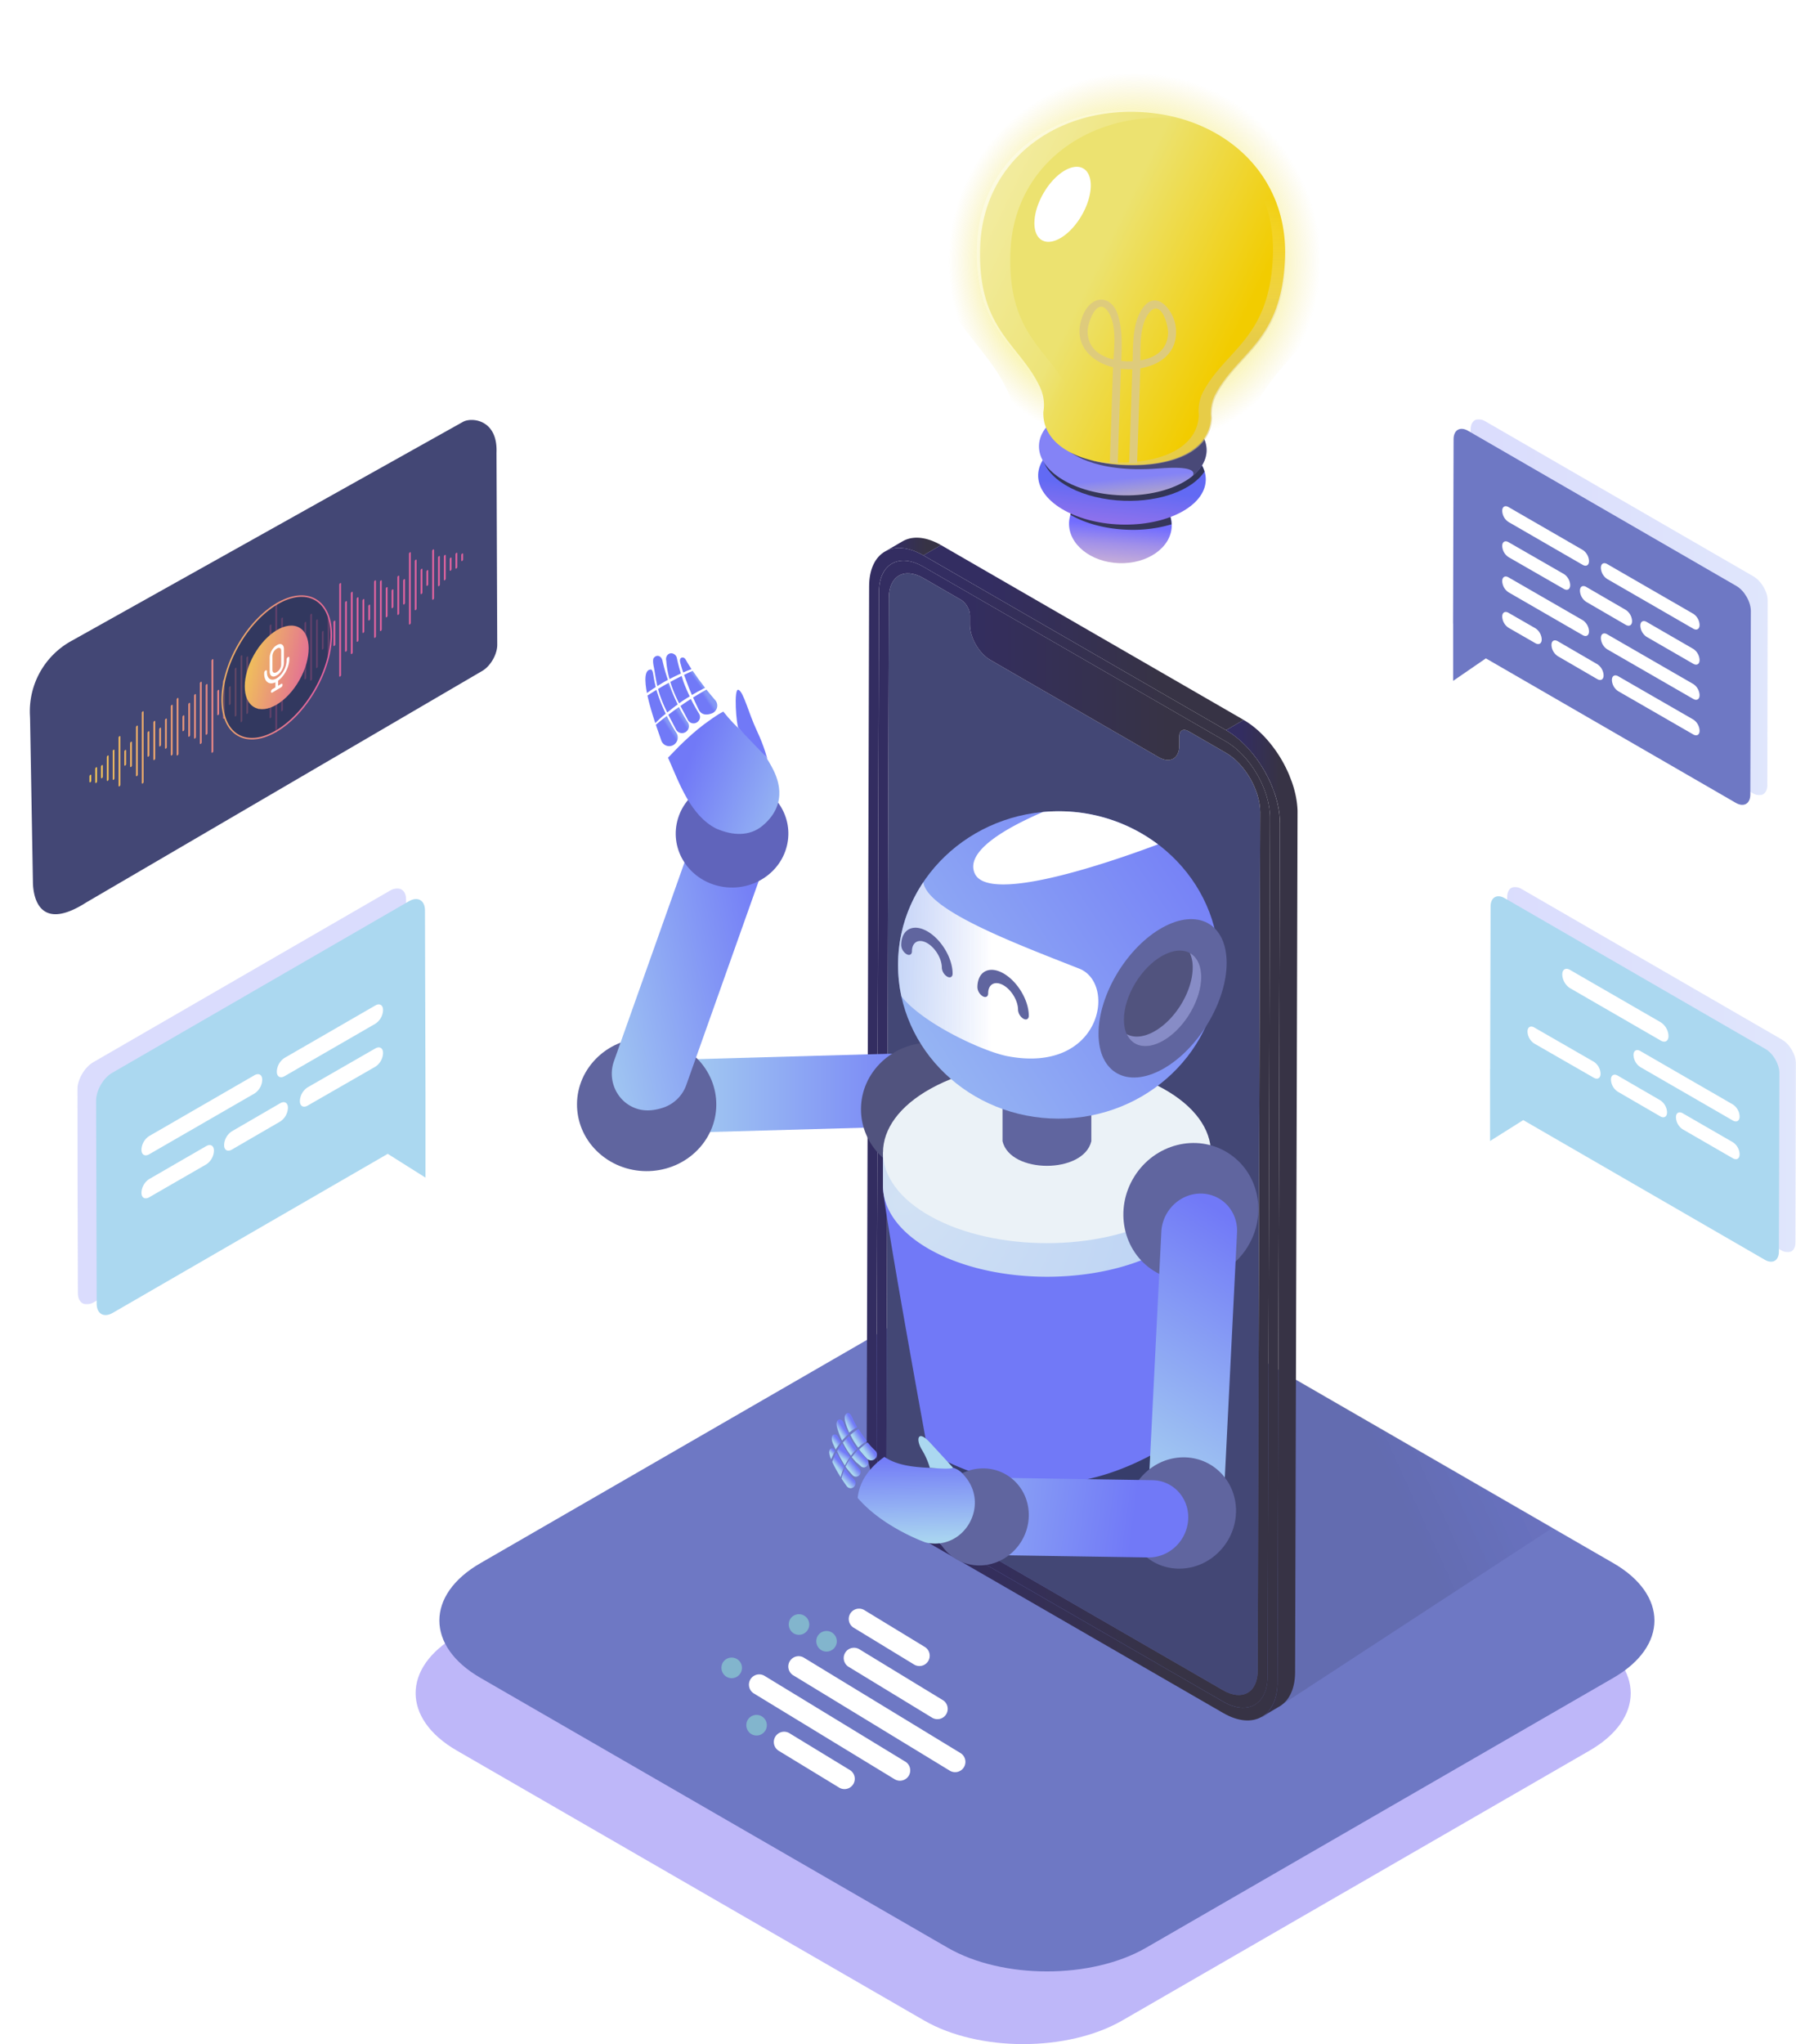 <svg xmlns="http://www.w3.org/2000/svg" xmlns:xlink="http://www.w3.org/1999/xlink" viewBox="0 0 1773.82 2018"><defs><linearGradient id="g" x1="1033.03" y1="1557.18" x2="1586.94" y2="1305.98" gradientUnits="userSpaceOnUse"><stop offset=".58" stop-opacity=".1"/><stop offset="1" stop-color="#1500d9" stop-opacity="0"/></linearGradient><linearGradient id="d" x1="3642.25" y1="1274.47" x2="3936.3" y2="1274.47" gradientTransform="matrix(-1 0 0 1 6938.9 0)" gradientUnits="userSpaceOnUse"><stop offset="0" stop-color="#859df1"/><stop offset="1" stop-color="#7179f5"/></linearGradient><linearGradient id="j" x1="2658.53" y1="1173.76" x2="2650.5" y2="1274.89" gradientTransform="rotate(88.07 2657.078 1192.895)" gradientUnits="userSpaceOnUse"><stop offset=".19" stop-color="#726dff"/><stop offset=".2" stop-color="#736eff"/><stop offset=".38" stop-color="#a190e9"/><stop offset=".56" stop-color="#c4acd9"/><stop offset=".73" stop-color="#debfcd"/><stop offset=".88" stop-color="#eecbc6"/><stop offset="1" stop-color="#f3cfc3"/></linearGradient><linearGradient id="k" x1="2657.64" y1="1155.1" x2="2639.9" y2="1319.71" gradientTransform="rotate(88.07 2658.64 1146.4)" gradientUnits="userSpaceOnUse"><stop offset=".01" stop-color="#626af4"/><stop offset=".47" stop-color="#c27ae2"/></linearGradient><linearGradient id="l" x1="2656.57" y1="1086.1" x2="2672.21" y2="1250.93" gradientUnits="userSpaceOnUse"><stop offset=".37" stop-color="#8483f6"/><stop offset=".64" stop-color="#efd58a"/></linearGradient><linearGradient id="m" x1="2547.78" y1="899.77" x2="2818.7" y2="1031.68" gradientUnits="userSpaceOnUse"><stop offset=".31" stop-color="#ece270"/><stop offset=".82" stop-color="#f2cc00"/></linearGradient><linearGradient id="a" x1="2724.43" y1="870.97" x2="2724.43" y2="1013.37" gradientUnits="userSpaceOnUse"><stop offset="0" stop-color="#fff" stop-opacity="0"/><stop offset="1" stop-color="#decb7c"/></linearGradient><linearGradient id="n" x1="2654.32" y1="952.66" x2="2483.17" y2="869.25" gradientUnits="userSpaceOnUse"><stop offset="0" stop-color="#fff" stop-opacity="0"/><stop offset="1" stop-color="#fff"/></linearGradient><linearGradient id="o" x1="2664.5" y1="884.28" x2="2664.5" y2="959.66" xlink:href="#a"/><linearGradient id="b" x1="2424.61" y1="1214.53" x2="2480" y2="1214.53" gradientUnits="userSpaceOnUse"><stop offset=".21" stop-color="#332d61"/><stop offset=".74" stop-color="#373345"/></linearGradient><linearGradient id="q" x1="911.93" y1="629.5" x2="1228.34" y2="629.5" xlink:href="#b"/><linearGradient id="r" x1="2416.39" y1="1794.71" x2="2805.01" y2="1794.71" xlink:href="#b"/><linearGradient id="s" x1="2406.65" y1="1794.71" x2="2814.75" y2="1794.71" xlink:href="#b"/><linearGradient id="t" x1="2761.57" y1="1877.82" x2="2832.17" y2="1877.82" xlink:href="#b"/><linearGradient id="c" x1="3203.11" y1="1754.13" x2="3494.92" y2="1754.13" gradientTransform="matrix(-1 0 0 1 4131.44 -675)" gradientUnits="userSpaceOnUse"><stop offset="0" stop-color="#7179f7"/><stop offset="1" stop-color="#abd8f0"/></linearGradient><linearGradient id="u" x1="3360.69" y1="1607.11" x2="3593.28" y2="1657.75" gradientTransform="matrix(-1 0 0 1 5682.1 0)" xlink:href="#c"/><linearGradient id="v" x1="2941.73" y1="1840.08" x2="2692.02" y2="1645.33" gradientTransform="matrix(-1 0 0 1 5682.1 0)" xlink:href="#c"/><linearGradient id="x" x1="2904.48" y1="1507.98" x2="3407.77" y2="1839.81" gradientTransform="matrix(-1 0 0 1 5682.1 0)" xlink:href="#c"/><linearGradient id="y" x1="3046.69" y1="1632.98" x2="3244.53" y2="1632.98" gradientTransform="matrix(-1 0 0 1 5682.1 0)" gradientUnits="userSpaceOnUse"><stop offset=".53" stop-color="#fff"/><stop offset="1" stop-color="#ecf1fb" stop-opacity=".59"/></linearGradient><linearGradient id="z" x1="3556.83" y1="1490.04" x2="3856.31" y2="1490.04" gradientTransform="scale(-1 1) rotate(58 10.294 -4039.995)" xlink:href="#c"/><linearGradient id="A" x1="3873.65" y1="1533.69" x2="4005.59" y2="1246.58" gradientTransform="scale(-1 1) rotate(58 10.294 -4039.995)" xlink:href="#c"/><linearGradient id="C" x1="3614.43" y1="1730.96" x2="3900.17" y2="1730.96" xlink:href="#d"/><linearGradient id="D" x1="3328.07" y1="1626.42" x2="3093.84" y2="1790.08" xlink:href="#c"/><linearGradient id="E" x1="1550.65" y1="1320.17" x2="2012.3" y2="1320.17" xlink:href="#c"/><linearGradient id="G" x1="1626.98" y1="1757.4" x2="1952.3" y2="1757.4" xlink:href="#d"/><linearGradient id="H" x1="1640.8" y1="1526.42" x2="1826.19" y2="1793.75" xlink:href="#c"/><linearGradient id="I" x1="2243.65" y1="1433.82" x2="2243.65" y2="1433.82" xlink:href="#c"/><linearGradient id="J" x1="2007" y1="1206" x2="2007" y2="1206" xlink:href="#c"/><linearGradient id="e" x1="3193.09" y1="1472.64" x2="3200.41" y2="1475.95" gradientTransform="matrix(1 -.07 -.07 -1 -844.55 3086.76)" gradientUnits="userSpaceOnUse"><stop offset="0" stop-color="#7179f7"/><stop offset=".31" stop-color="#8397f5"/></linearGradient><linearGradient id="K" x1="3184.88" y1="1496.1" x2="3190.7" y2="1498.4" xlink:href="#e"/><linearGradient id="L" x1="3179.45" y1="1521.16" x2="3185.07" y2="1522.06" xlink:href="#e"/><linearGradient id="M" x1="3160.07" y1="1481.53" x2="3166.19" y2="1484.14" xlink:href="#e"/><linearGradient id="N" x1="3156.79" y1="1507.84" x2="3161.1" y2="1508.64" xlink:href="#e"/><linearGradient id="O" x1="3168.08" y1="1454.02" x2="3175.61" y2="1458.34" xlink:href="#e"/><linearGradient id="P" x1="3179.99" y1="1463.47" x2="3188.51" y2="1468.28" xlink:href="#e"/><linearGradient id="Q" x1="3171.85" y1="1488.9" x2="3178.48" y2="1492.01" xlink:href="#e"/><linearGradient id="R" x1="3165.52" y1="1517.18" x2="3171.54" y2="1519.18" xlink:href="#e"/><linearGradient id="S" x1="3207.24" y1="1479.32" x2="3217.07" y2="1484.93" xlink:href="#e"/><linearGradient id="T" x1="3197.97" y1="1501.63" x2="3204.19" y2="1505.54" xlink:href="#e"/><linearGradient id="U" x1="3190.71" y1="1520.47" x2="3196.33" y2="1522.88" xlink:href="#e"/><linearGradient id="V" x1="3175.2" y1="1437.08" x2="3323.22" y2="1365.63" gradientTransform="matrix(1 -.07 -.07 -1 -844.55 3086.76)" xlink:href="#c"/><linearGradient id="W" x1="2277.26" y1="1390.17" x2="2308.48" y2="1390.17" xlink:href="#c"/><linearGradient id="X" x1="3140.07" y1="2293.07" x2="3144.48" y2="2298.57" gradientTransform="rotate(88.84 2855.028 1827.775)" xlink:href="#c"/><linearGradient id="Y" x1="3126.9" y1="2303.43" x2="3131.79" y2="2307.22" gradientTransform="rotate(88.84 2855.028 1827.775)" xlink:href="#c"/><linearGradient id="Z" x1="3113.49" y1="2310.02" x2="3116.67" y2="2314.06" gradientTransform="rotate(88.84 2855.028 1827.775)" xlink:href="#c"/><linearGradient id="aa" x1="3119.19" y1="2296.69" x2="3122.01" y2="2300.85" gradientTransform="rotate(88.84 2855.028 1827.775)" xlink:href="#c"/><linearGradient id="ab" x1="3131.84" y1="2285.61" x2="3136.37" y2="2290.26" gradientTransform="rotate(88.84 2855.028 1827.775)" xlink:href="#c"/><linearGradient id="ac" x1="3102.35" y1="2304.35" x2="3105.41" y2="2308.88" gradientTransform="rotate(88.84 2855.028 1827.775)" xlink:href="#c"/><linearGradient id="ad" x1="3110.79" y1="2286.68" x2="3114.58" y2="2292.55" gradientTransform="rotate(88.84 2855.028 1827.775)" xlink:href="#c"/><linearGradient id="ae" x1="3124.76" y1="2276.38" x2="3128.67" y2="2282.25" gradientTransform="rotate(88.84 2855.028 1827.775)" xlink:href="#c"/><linearGradient id="af" x1="3095.38" y1="2295.77" x2="3098.32" y2="2301.15" gradientTransform="rotate(88.84 2855.028 1827.775)" xlink:href="#c"/><linearGradient id="ag" x1="3137.24" y1="2308.06" x2="3140.42" y2="2311.97" gradientTransform="rotate(88.84 2855.028 1827.775)" xlink:href="#c"/><linearGradient id="ah" x1="3150.85" y1="2298.83" x2="3155.62" y2="2304.09" gradientTransform="rotate(88.84 2855.028 1827.775)" xlink:href="#c"/><linearGradient id="ai" x1="3124.7" y1="2314.04" x2="3127.63" y2="2316.98" gradientTransform="rotate(88.84 2855.028 1827.775)" xlink:href="#c"/><linearGradient id="aj" x1="3131.73" y1="2233.83" x2="3218.3" y2="2233.83" gradientTransform="rotate(88.84 2855.028 1827.775)" xlink:href="#c"/><linearGradient id="ak" x1="2491.03" y1="2124.26" x2="2471.71" y2="2112.4" xlink:href="#c"/><linearGradient id="al" x1="3572" y1="2069.63" x2="3941" y2="2069.63" gradientTransform="rotate(180 2790 1702)" gradientUnits="userSpaceOnUse"><stop offset="0" stop-color="#e1639f"/><stop offset=".49" stop-color="#e1639f"/><stop offset="1" stop-color="#f1c755"/></linearGradient><linearGradient id="f" x1="3833.01" y1="3424.82" x2="4129.54" y2="3516.55" gradientTransform="matrix(-.87 -.49 .87 -.49 2271.81 5021.95)" gradientUnits="userSpaceOnUse"><stop offset="0" stop-color="#e1639a"/><stop offset=".46" stop-color="#e1639f"/><stop offset="1" stop-color="#f1c755"/></linearGradient><linearGradient id="am" x1="3898.19" y1="3444.99" x2="4069.87" y2="3498.09" xlink:href="#f"/><mask id="h" x="1451.96" y="413.87" width="294.05" height="371.2" maskUnits="userSpaceOnUse"><path fill="#fff" fill-rule="evenodd" d="M3002.61 1088.87h294.05v371.2h-294.05v-371.2z" transform="translate(-1550.65 -675)"/></mask><mask id="B" x="1488.09" y="875.6" width="285.74" height="360.71" maskUnits="userSpaceOnUse"><g data-name="mask-52"><path data-name="path-51" fill="#fff" fill-rule="evenodd" d="M3038.74 1550.61h285.74v360.7h-285.74v-360.7z" transform="translate(-1550.65 -675)"/></g></mask><mask id="F" x="76.33" y="877.06" width="325.32" height="410.68" maskUnits="userSpaceOnUse"><g data-name="mask-52"><path data-name="path-51" fill="#fff" fill-rule="evenodd" d="M1952.3 1552.07h-325.32v410.67h325.32v-410.67z" transform="translate(-1550.65 -675)"/></g></mask><radialGradient id="i" cx="2676.5" cy="923.13" fx="2655.451" fy="942.242" r="255.21" gradientTransform="matrix(.999 .054 -.055 1.009 54.3 -148.53)" gradientUnits="userSpaceOnUse"><stop offset=".31" stop-color="#ff1"/><stop offset=".72" stop-color="#ead767" stop-opacity="0"/></radialGradient><radialGradient id="w" cx="1575.36" cy="1413.21" r="458.43" gradientTransform="matrix(.87 0 0 .83 1072.82 688.74)" gradientUnits="userSpaceOnUse"><stop offset=".01" stop-color="#d1e1f4"/><stop offset="1" stop-color="#b3cdf4"/></radialGradient><clipPath id="p" transform="translate(-1550.65 -675)"><path d="M2814.21 2359.76l-17.42 10.13c9.57-5.57 15.51-17.41 15.56-34.23l17.42-10.12c-.05 16.82-5.99 28.66-15.56 34.22z" fill="none"/></clipPath></defs><g data-name="Слой 1"><path d="M912.55 1994.6l-461.53-266.47c-54-31.2-54.05-82 0-113.16l461.53-266.47c54-31.19 142-31.19 196 0l461.53 266.5c54 31.2 54 82 0 113.16l-461.52 266.44c-54.04 31.2-141.97 31.2-196.01 0z" fill="#331fec" opacity=".32"/><path d="M935.98 1922.85l-461.54-266.46c-54-31.2-54-82 0-113.17l461.53-266.46c54-31.2 142-31.2 196 0l461.54 266.47c54 31.2 54 82 0 113.16l-461.52 266.46c-54.04 31.2-141.97 31.2-196.01 0z" fill="#6e78c4"/><path fill="url(#g)" d="M1246.71 1695.56l286.98-187.42-401.19-231.35-221.74 180.2 335.95 238.57z"/><g mask="url(#h)"><path d="M3282.4 1244c7.9 4.57 14.28 15.63 14.26 24.72l-.52 181.22c0 9.1-6.44 12.76-14.35 8.19L3016.87 1305c-7.9-4.57-14.29-15.63-14.26-24.73l.51-181.22c0-9.09 6.45-12.75 14.36-8.19z" transform="translate(-1550.65 -675)" fill-rule="evenodd" opacity=".26" fill="url(#d)"/></g><path d="M1714.91 578.47l-264.92-153.14c-7.91-4.57-14.33-.9-14.36 8.19l-.51 181.22c0 .58 0 1.16.07 1.74v55.69l32.33-22.21 246.83 142.64c7.91 4.57 14.33.9 14.35-8.19l.52-181.22c-.03-9.09-6.41-20.19-14.31-24.72z" fill="#6e78c4"/><path d="M2890.86 879.43c4-118.73-89.33-200.3-207.7-204.28S2466.21 746.28 2462.21 865c-3.91 116.31 55.06 135.54 83.76 196.21 9 19 5.06 35.5 5.06 35.5-1.52 45.18 46.93 72.08 115.45 74.38s118.68-21.28 120.19-66.45c0 0-2.8-16.75 7.43-35.09 32.71-58.55 92.84-73.8 96.76-190.12z" transform="translate(-1550.65 -675)" fill="url(#i)"/><ellipse cx="2657.02" cy="1192.76" rx="38.15" ry="50.74" transform="rotate(-88.07 1532.77 1657.109)" fill="url(#j)"/><path d="M1057.05 508.15c14.59 8.48 34.56 14.07 56.74 14.82a134 134 0 0043.23-5.32c-.58-20.25-22.17-37.11-49.36-38-24.39-.84-45.17 11.42-50.61 28.5z" fill="#242528" opacity=".76"/><ellipse cx="2658.59" cy="1146.28" rx="46.51" ry="82.81" transform="rotate(-88.07 1534.322 1610.622)" fill="url(#k)"/><path d="M1109.5 424.79c-36.36-1.22-67.66 10.91-79.39 28.85 6.37 21.86 39.54 39.37 80.09 40.74 36.36 1.22 67.66-10.91 79.39-28.85-6.37-21.86-39.54-39.37-80.09-40.74z" fill="#242528" opacity=".76"/><path d="M2742.32 1120.3c-.86 25.68-38.62 45.24-84.33 43.7s-82.07-23.59-81.2-49.26 38.62-45.24 84.33-43.7 82.06 23.59 81.2 49.26z" transform="translate(-1550.65 -675)" fill="url(#l)"/><path d="M1144.71 462.45c29.24-2.28 36.28 1.65 33.36 7.21 8.32-6.9 13.29-15.24 13.6-24.36.32-9.55-4.51-18.59-13.06-26.27l-123.87 25.35s22.82 23.32 89.97 18.07z" fill="#242528" opacity=".61"/><path d="M2819.84 929c2.81-83.41-62.75-140.71-145.9-143.5s-152.4 50-155.21 133.37c-2.74 81.71 38.68 95.21 58.84 137.83a41.07 41.07 0 013.55 24.94c-1.06 31.74 33 50.63 81.11 52.25s83.36-15 84.43-46.68a41.05 41.05 0 015.21-24.65c22.98-41.17 65.22-51.86 67.97-133.56z" transform="translate(-1550.65 -675)" fill="url(#m)"/><path d="M2753 1063c23-41.17 65.22-51.86 68-133.57 2.5-74.55-49.61-128.2-120.08-140.76 63.7 16.56 109.28 68.07 106.93 137.9-2.74 81.71-45 92.4-68 133.57a41.08 41.08 0 00-5.22 24.64c-1.07 31.74-36.3 48.3-84.43 46.68a171.31 171.31 0 01-22.42-2.17 155.25 155.25 0 0035.56 5c48.13 1.62 83.36-14.94 84.43-46.68A41.07 41.07 0 012753 1063z" transform="translate(-1550.65 -675)" style="mix-blend-mode:multiply" opacity=".57" fill="url(#a)"/><path d="M2610.94 1087.4a41.16 41.16 0 00-3.55-24.94c-20.16-42.63-61.59-56.13-58.84-137.84 2.8-83.4 72.06-136.17 155.21-133.37q7.75.25 15.3 1.15a176 176 0 00-48.29-8.33c-83.15-2.79-152.41 50-155.21 133.38-2.75 81.7 38.68 95.21 58.84 137.83a41.07 41.07 0 013.55 24.94c-1 29.1 27.57 47.39 69.43 51.48-23.07-8.58-37.13-23.7-36.44-44.3z" transform="translate(-1550.65 -675)" style="mix-blend-mode:overlay" opacity=".42" fill="url(#n)"/><path d="M2678.75 979.87c-9.62 14.31-9 34.83-9.5 51.73-1.49.07-3 .12-4.46.1a4.36 4.36 0 00-1.18.17 4.66 4.66 0 00-1.17-.25c-1.46-.08-2.93-.22-4.4-.4.61-14.73 1.18-29.85-2.89-44-6.28-21.89-26.35-21.45-34.82-1.3-11.28 26.83 6.07 45.74 29.59 51.69 0 .36 0 .74-.05 1.1l-3.12 92.94c2.57.26 5.18.47 7.85.63q1.56-46.61 3.13-93.2c1.47.18 2.95.33 4.45.42a4 4 0 001.17-.12 4.27 4.27 0 001.17.2c1.5 0 3 0 4.47-.11q-1.29 38.2-2.57 76.41l-.56 16.69c2.67 0 5.3-.07 7.87-.19l3.12-92.76v-1c21-3.52 38.31-16.84 34.89-41.59-2.16-16.03-19.38-37.42-32.99-17.16zm-28.38 50c-13.95-3.35-25.81-11.63-25.5-28.32.16-8.68 9.74-34.46 20.2-18.84 8.08 12.05 6.4 31.29 5.3 47.16zm26.58.89c0-16-.41-35.21 8.45-46.69 11.5-14.88 19.32 11.48 18.9 20.15-.82 16.67-13.2 24.14-27.3 26.54z" transform="translate(-1550.65 -675)" style="mix-blend-mode:multiply" fill="url(#o)"/><path d="M1068.35 212.62c-11.3 19.54-28.91 30.49-39.34 24.47s-9.72-26.76 1.57-46.3 28.91-30.5 39.34-24.47 9.73 26.75-1.57 46.3zM913.01 1625.69a10.17 10.17 0 11-10.57 17.36l-58.94-35.9a10.17 10.17 0 1110.57-17.36zM839 1747.2a10.17 10.17 0 11-10.57 17.36l-58.94-35.9a10.17 10.17 0 1110.57-17.36zM948.53 1730.62a10.174 10.174 0 11-10.58 17.38l-154.15-93.89a10.17 10.17 0 1110.57-17.36zM893.77 1738.92a10.17 10.17 0 11-10.57 17.36l-138.28-84.23a10.17 10.17 0 1110.57-17.36zM930.78 1678.16a10.17 10.17 0 11-10.57 17.36l-81.61-49.71a10.17 10.17 0 1110.57-17.35z" fill="#fff"/><path d="M811.4 1629.24a10.17 10.17 0 10-3.79-14.2 10.4 10.4 0 003.79 14.2zM784.19 1612.68a10.17 10.17 0 10-3.78-14.21 10.41 10.41 0 003.78 14.21zM717.72 1655.48a10.17 10.17 0 10-3.78-14.2 10.39 10.39 0 003.78 14.2zM742.28 1712.09a10.17 10.17 0 10-3.78-14.2 10.41 10.41 0 003.78 14.2z" fill="#82b5cd" fill-rule="evenodd"/><g style="isolation:isolate"><g style="isolation:isolate"><path d="M865.77 1434v-2" fill="#2d2d2d"/><path d="M865.87 1436.11c-.05-.7-.08-1.4-.1-2.1" fill="#2f2f2f"/><path d="M866.03 1438.22c-.06-.7-.12-1.41-.16-2.11" fill="#303030"/><path d="M866.27 1440.35q-.14-1.07-.24-2.13" fill="#313131"/><path d="M866.58 1442.54c-.11-.73-.22-1.46-.31-2.19" fill="#323232"/><path d="M866.96 1444.74c-.14-.74-.26-1.47-.38-2.2" fill="#343434"/><path d="M867.42 1447c-.16-.76-.32-1.52-.46-2.27" fill="#353535"/></g><g clip-path="url(#p)" style="clip-path:url(#clip-path)"><path d="M1261.7 1660.66l17.42-10.12v.15l-17.42 10.13v-.16" fill="#2d2d2d"/></g><path d="M2478.3 1212.18c-.73-.4-1.46-.78-2.18-1.13s-1.45-.7-2.17-1-1.42-.63-2.13-.91-1.44-.56-2.15-.81-1.43-.48-2.14-.7-1.48-.42-2.21-.61-1.46-.34-2.18-.48-1.57-.28-2.34-.39-1.59-.19-2.37-.24-1.69-.09-2.51-.08-1.86 0-2.77.13a26.61 26.61 0 00-11.12 3.47l-17.42 10.12a26.5 26.5 0 014.32-2 28.44 28.44 0 013.73-1 30.66 30.66 0 013.07-.45c.91-.08 1.83-.13 2.77-.13s1.66 0 2.51.08 1.57.14 2.37.25 1.55.23 2.34.38 1.45.3 2.18.49 1.47.38 2.21.61 1.42.44 2.14.69 1.43.52 2.15.81 1.42.59 2.13.91 1.44.66 2.17 1 1.45.73 2.18 1.13c.57.31 1.13.62 1.7 1l17.42-10.12c-.57-.4-1.13-.72-1.7-1.02z" transform="translate(-1550.65 -675)" fill="url(#b)"/><path d="M1210.86 743.27c18.7 10.79 33.82 37 33.76 58.47l-2.41 847.67c-.06 21.49-15.28 30.14-34 19.34l-299-172.62c-18.7-10.8-33.8-37-33.74-58.44l2.41-847.67c.06-21.49 15.26-30.17 34-19.38l37.22 21.49c4.91 2.84 8.9 9.75 8.88 15.39v9.16c0 12.81 9 28.4 20.11 34.84l166.38 96.06c11.15 6.43 20.21 1.27 20.25-11.54v-9.15c0-5.65 4-8 8.95-5.1z" fill="#434775"/><path fill="url(#q)" d="M911.93 548.25l17.42-10.12 298.99 172.62-17.42 10.12-298.99-172.62z"/><path d="M2761.54 1407.07c24 13.88 43.55 47.67 43.47 75.29l-2.4 847.68c-.08 27.63-19.71 38.81-43.76 24.93l-299-172.62c-24-13.89-43.55-47.67-43.47-75.3l2.4-847.67c.08-27.63 19.71-38.82 43.76-24.93zm31.32 917.34l2.41-847.67c.06-21.49-15.06-47.68-33.76-58.47l-37.2-21.48c-4.94-2.85-8.93-.55-8.95 5.1v9.15c0 12.81-9.1 18-20.25 11.54l-166.38-96.06c-11.14-6.43-20.15-22-20.11-34.84v-9.15c0-5.65-4-12.56-8.88-15.4l-37.22-21.49c-18.7-10.79-33.9-2.11-34 19.38l-2.41 847.67c-.06 21.49 15 47.64 33.74 58.44l299 172.62c18.7 10.8 33.92 2.15 34-19.34" transform="translate(-1550.65 -675)" fill="url(#r)"/><path d="M2761.57 1395.87c29.47 17 53.28 58.26 53.18 92.12l-2.4 847.67c-.1 33.86-24.06 47.52-53.53 30.51l-299-172.63c-29.47-17-53.28-58.25-53.18-92.11l2.4-847.68c.09-33.86 24.06-47.51 53.53-30.5zm41 934.17l2.4-847.68c.08-27.63-19.42-61.41-43.47-75.29l-299-172.62c-24.05-13.89-43.68-2.7-43.76 24.93l-2.4 847.67c-.08 27.63 19.42 61.41 43.47 75.3l299 172.62c24.05 13.88 43.68 2.7 43.76-24.93" transform="translate(-1550.65 -675)" fill="url(#s)"/><path d="M2832.17 1477.87v-2.41c0-.8-.07-1.72-.12-2.58s-.12-1.73-.21-2.6-.18-1.74-.29-2.61-.24-1.79-.38-2.68-.3-1.8-.46-2.7-.37-1.85-.57-2.78-.42-1.86-.65-2.8-.48-1.88-.75-2.83-.53-1.88-.82-2.82-.57-1.83-.88-2.75-.62-1.82-1-2.72-.64-1.75-1-2.62-.69-1.72-1-2.59-.72-1.69-1.09-2.54-.78-1.72-1.18-2.57-.89-1.89-1.36-2.82-1.09-2.14-1.65-3.2c-.85-1.58-1.72-3.15-2.63-4.69-1.26-2.14-2.58-4.25-4-6.31q-1.64-2.45-3.38-4.81c-.77-1-1.56-2.09-2.37-3.11-.68-.86-1.36-1.71-2.06-2.54s-1.36-1.62-2.06-2.42-1.37-1.54-2.07-2.3-1.45-1.53-2.19-2.28-1.49-1.5-2.25-2.23a97.185 97.185 0 00-4.71-4.25c-.8-.68-1.58-1.31-2.38-1.94s-1.55-1.2-2.34-1.78-1.54-1.12-2.32-1.65-1.51-1-2.27-1.5-1.5-.94-2.25-1.38l-.53-.31-17.42 10.12.53.31c.75.44 1.51.91 2.26 1.38s1.51 1 2.26 1.5 1.55 1.08 2.32 1.65 1.57 1.18 2.34 1.79 1.59 1.27 2.38 1.94 1.59 1.36 2.37 2.06 1.57 1.44 2.34 2.18 1.51 1.47 2.25 2.23 1.47 1.51 2.19 2.29 1.39 1.52 2.07 2.3 1.39 1.59 2.06 2.41 1.39 1.68 2.06 2.54c.81 1 1.6 2.06 2.37 3.11 1.16 1.58 2.29 3.18 3.38 4.82q2.07 3.09 4 6.3c.91 1.55 1.78 3.11 2.63 4.69.56 1.06 1.12 2.13 1.65 3.2s.92 1.88 1.36 2.82.8 1.71 1.18 2.57.73 1.7 1.09 2.55.7 1.72 1 2.59.66 1.74 1 2.61.64 1.81 1 2.72.6 1.84.88 2.76.56 1.88.83 2.82.5 1.88.74 2.83.45 1.86.65 2.79.39 1.86.57 2.79.32 1.79.46 2.69.27 1.79.38 2.68.21 1.75.29 2.62.16 1.73.21 2.59.1 1.72.12 2.58 0 1.61 0 2.41l-2.4 846.9c0 .87 0 2.66-.06 3.5s-.09 1.7-.16 2.52-.16 1.73-.26 2.57-.24 1.72-.38 2.55-.33 1.76-.53 2.61-.45 1.84-.71 2.73-.59 1.9-.93 2.81-.82 2.06-1.28 3a33.55 33.55 0 01-2 3.65 27.27 27.27 0 01-9.24 9l17.42-10.13a27.14 27.14 0 009.24-9 33.55 33.55 0 002-3.65c.46-1 .89-2 1.28-3s.65-1.84.93-2.81.5-1.79.71-2.72.37-1.72.53-2.61.27-1.68.38-2.55.19-1.7.26-2.57l.16-2.52c0-.71.05-1.85.05-2.73z" transform="translate(-1550.65 -675)" fill="url(#t)"/></g><path fill="url(#c)" d="M638.74 1119.31l-2.21-72.26 289.59-8.11 2.21 72.26-289.59 8.11z"/><path d="M691.35 1132.69c-24.42 27.84-67.81 31.47-96.91 8.1s-32.88-64.89-8.46-92.73 67.81-31.47 96.91-8.1 32.89 64.89 8.46 92.73z" fill="#60659f"/><path d="M2279.4 1484.81l1.68.55a36.72 36.72 0 0123.25 47.2L2228.51 1746a36.47 36.47 0 01-22.52 22.39c-7.49 2.55-16.44 4-25 1.57q-.8-.23-1.56-.48c-19.29-6.38-29.2-27.77-22.4-46.91l76.41-215.17a36.71 36.71 0 0145.96-22.59z" transform="translate(-1550.65 -675)" fill="url(#u)"/><path d="M1117.2 1418.05c46 25.39 46 66.54 0 91.93s-120.45 25.39-166.41 0-46-66.54 0-91.93 120.46-25.39 166.41 0z" fill="#434775" style="fill:#434775"/><path d="M987.91 1095.1c0 36.35-30.8 65.82-68.79 65.82s-68.77-29.47-68.77-65.82 30.8-65.81 68.79-65.81 68.77 29.46 68.77 65.81z" fill="#51537e"/><path d="M2722.42 1813.68v2.83a127 127 0 00-23.18-16.19c-63.25-34.94-165.79-34.94-229 0a126.82 126.82 0 00-23.33 16.31v-4h-24.22v34.19c.53 22.61 48.18 281.73 48.18 281.73 2.94 18 11.46 31.74 33.4 43.86 44.44 24.55 116.49 24.55 160.93 0 21.6-11.93 32.67-27.47 33.27-43.11a7.71 7.71 0 000-1l.79-22.79s46.48-235.41 47.33-257.67a10.47 10.47 0 00.06-1.37v-32.82z" transform="translate(-1550.65 -675)" fill="url(#v)"/><path d="M2722.42 1816.51a127 127 0 00-23.18-16.19c-63.25-34.94-165.79-34.94-229 0a126.82 126.82 0 00-23.33 16.31v-4h-24.22v34.19c.53 22.61 16.31 45.16 47.55 62.42 63.25 34.94 165.79 34.94 229 0 30.74-17 46.5-39.1 47.35-61.36a10.47 10.47 0 00.06-1.37v-32.82h-24.23z" transform="translate(-1550.65 -675)" fill="url(#w)"/><path d="M1148.52 1074.54c63.25 34.94 63.25 91.59 0 126.53s-165.79 34.94-229 0-63.25-91.59 0-126.53 165.75-34.94 229 0z" fill="#ebf2f7"/><path d="M990.14 956.19v170.46c7.72 32.39 80 32.38 87.71 0V956.19z" fill="#60659f"/><path d="M2754.7 1627.63c0 83.79-71 151.72-158.56 151.72s-158.57-67.93-158.57-151.72 71-151.72 158.57-151.72 158.56 67.93 158.56 151.72z" transform="translate(-1550.65 -675)" fill="url(#x)"/><path d="M1045.49 800.91c-5.21 0-10.36.26-15.44.73-36.41 15.67-77.12 38.73-67.36 60.62 13.6 30.49 133.62-10.92 181-28.68a162.42 162.42 0 00-98.2-32.67z" fill="#fff"/><path d="M1211.49 950.65c0 38.61-28.33 85.55-63.27 104.85s-63.27 3.66-63.27-35 28.32-85.55 63.27-104.85 63.27-3.65 63.27 35z" fill="#60659f"/><path d="M1186.35 964.52c0 23.28-17.09 51.6-38.16 63.24s-38.16 2.2-38.16-21.08 17.08-51.6 38.16-63.24 38.16-2.21 38.16 21.08z" fill="#51537e"/><path d="M1175.17 940.87a34 34 0 012.8 14.26c0 23.29-17.08 51.6-38.16 63.25-10.52 5.81-20.05 6.36-26.95 2.57 5.66 12.31 19.35 15.65 35.36 6.81 21.07-11.64 38.16-40 38.16-63.24-.03-11.66-4.29-19.85-11.21-23.65z" fill="#878cc6"/><path d="M2616.57 1631.27c-63.44-25-149.83-57.37-154-85.31a146 146 0 00-21.63 112.72c21.77 27.25 81.08 54.45 104.67 59 92.69 17.79 108.39-71.68 70.96-86.41z" transform="translate(-1550.65 -675)" fill="url(#y)"/><path d="M1010.78 1005.74a11.14 11.14 0 01-5.31-8.81c0-9-6.62-20-14.76-24.44s-14.75-.84-14.75 8.15c0 3.24-2.38 4.55-5.31 2.93a11.15 11.15 0 01-5.31-8.8c0-15.46 11.38-21.75 25.37-14s25.38 26.59 25.38 42c0 3.23-2.38 4.59-5.31 2.97zM935.52 964.16a11.13 11.13 0 01-5.31-8.8c0-9-6.62-19.95-14.76-24.45s-14.75-.83-14.75 8.15c0 3.24-2.38 4.56-5.31 2.94a11.15 11.15 0 01-5.31-8.8c0-15.46 11.38-21.75 25.38-14s25.37 26.59 25.37 42c0 3.27-2.38 4.58-5.31 2.96z" fill="#60659f"/><ellipse cx="2726.77" cy="1871.28" rx="68.79" ry="65.82" transform="rotate(-58 1342.686 2932.512)" fill="#60659f"/><path d="M916.35 1432.81c2.36 13 3.8 20.73 3.8 20.73 2.94 18 11.46 31.74 33.4 43.86 44.44 24.55 116.49 24.55 160.93 0 21.6-11.93 32.67-27.47 33.27-43.11a7.71 7.71 0 000-1l.79-22.79c-20.19 9.66-114.14 71.78-232.19 2.31z" fill="#373d6b"/><path d="M2749.44 2170.87a38.53 38.53 0 01-29 12.91c-20.64-.24-36.52-17.51-35.47-38.58l12.67-254.13c1.06-21.07 18.64-38 39.29-37.73s36.52 17.51 35.47 38.58l-12.67 254.13a40 40 0 01-10.29 24.82z" transform="translate(-1550.65 -675)" fill="url(#z)"/><path d="M1204.11 1452.49c21.51 20.09 22.27 54.81 1.7 77.56s-54.69 24.91-76.21 4.82-22.27-54.82-1.7-77.57 54.7-24.9 76.21-4.81z" fill="#60659f"/><path d="M2688.84 2136.28l-113.94-1.78-66.42-1c-20.64-.33-38.3 16.49-39.43 37.56a36.94 36.94 0 0011.4 29.1 35.42 35.42 0 0023.91 9.64l130 2 50.37.76c20.64.32 38.29-16.49 39.43-37.56s-14.68-38.39-35.32-38.72z" transform="translate(-1550.65 -675)" fill="url(#A)"/><path d="M1001.58 1461.64c18.75 17.52 19.42 47.8 1.48 67.63s-47.68 21.71-66.44 4.2-19.42-47.8-1.48-67.63 47.68-21.71 66.44-4.2z" fill="#60659f"/><path d="M777.67 832.75c-5.64 28.89-34.69 47.94-64.88 42.55s-50.11-33.19-44.47-62.08 34.69-47.94 64.88-42.54 50.15 33.18 44.47 62.07z" fill="#6064bb"/><path d="M1672.35 605.92l-85-49.06c-3.44-2-6.23-.38-6.23 3.6v.35a13.77 13.77 0 006.23 10.79l85 49.06c3.44 2 6.23.38 6.23-3.6v-.35a13.77 13.77 0 00-6.23-10.79zM1563.14 542.89l-73.22-42.28c-3.45-2-6.23-.38-6.23 3.6v.35a13.72 13.72 0 006.23 10.79l73.22 42.28c3.44 2 6.23.37 6.23-3.6v-.35a13.78 13.78 0 00-6.23-10.79zM1672.35 675.27l-85-49.06c-3.44-2-6.23-.38-6.23 3.6v.35a13.78 13.78 0 006.23 10.84l85 49c3.44 2 6.23.38 6.23-3.6v-.35a13.78 13.78 0 00-6.23-10.78zM1563.14 612.24L1489.92 570c-3.45-2-6.23-.38-6.23 3.59v.36a13.74 13.74 0 006.23 10.79l73.22 42.28c3.44 2 6.23.38 6.23-3.6V623a13.77 13.77 0 00-6.23-10.76zM1672.35 640.6l-46-26.6c-3.45-2-6.24-.38-6.24 3.59v.36a13.75 13.75 0 006.24 10.79l46 26.56c3.44 2 6.23.37 6.23-3.6v-.35a13.77 13.77 0 00-6.23-10.75zM1605.67 602.11l-39-22.66c-3.43-2-6.22-.39-6.22 3.59v.35a13.83 13.83 0 006.22 10.81l39 22.65c3.44 2 6.23.39 6.23-3.58v-.35a13.8 13.8 0 00-6.23-10.81zM1544.53 566.65l-54.61-31.38c-3.44-2-6.23-.36-6.23 3.61v.36a13.75 13.75 0 006.23 10.78l54.61 31.37c3.45 2 6.25.36 6.25-3.61v-.35a13.73 13.73 0 00-6.25-10.78zM1672.35 710.33l-74.11-42.71c-3.44-2-6.23-.37-6.23 3.6v.36a13.78 13.78 0 006.23 10.79l74.11 42.7c3.44 2 6.24.37 6.24-3.6v-.35a13.76 13.76 0 00-6.24-10.79zM1577.56 655.7l-39-22.66c-3.44-2-6.23-.39-6.23 3.59v.35a13.82 13.82 0 006.23 10.81l39 22.65c3.44 2 6.22.39 6.22-3.58v-.35a13.79 13.79 0 00-6.22-10.81zM1516.42 620.24l-26.5-15.24c-3.44-2-6.23-.36-6.23 3.61v.36a13.76 13.76 0 006.23 10.78l26.5 15.23c3.45 2 6.24.36 6.24-3.61V631a13.73 13.73 0 00-6.24-10.76z" fill="#fff"/><g mask="url(#B)"><path d="M3310.62 1701.32c7.68 4.44 13.88 15.19 13.86 24l-.5 176.1c0 8.84-6.26 12.4-13.95 8l-257.44-148.8c-7.67-4.44-13.88-15.19-13.85-24l.5-176.1c0-8.84 6.26-12.4 14-8z" transform="translate(-1550.65 -675)" fill-rule="evenodd" opacity=".26" fill="url(#C)"/></g><path d="M3294.26 1710.55l-257.44-148.81c-7.68-4.44-13.92-.88-14 8l-.45 160.61-.05-.07v71.14l32.76-20.63 238.54 137.88c7.68 4.44 13.92.88 13.94-8l.5-176.11c.08-8.82-6.12-19.56-13.8-24.01z" transform="translate(-1550.65 -675)" fill="url(#D)"/><path d="M1711.42 1090.34l-91.36-52.75c-3.7-2.13-6.7-.41-6.7 3.87v.38a14.8 14.8 0 006.7 11.6l91.36 52.75c3.7 2.13 6.7.4 6.7-3.87v-.38a14.8 14.8 0 00-6.7-11.6zM1640.25 1009.25l-89.64-51.75c-4.21-2.44-7.62-.47-7.62 4.4v.43a16.83 16.83 0 007.63 13.21l89.63 51.75c4.21 2.44 7.63.46 7.63-4.4v-.43a16.87 16.87 0 00-7.63-13.21zM1711.42 1127.62l-49.46-28.55c-3.7-2.14-6.7-.41-6.7 3.86v.38a14.8 14.8 0 006.7 11.61l49.46 28.55c3.7 2.14 6.7.41 6.7-3.87v-.38a14.83 14.83 0 00-6.7-11.6zM1639.76 1086.24l-42-24.36c-3.69-2.14-6.69-.42-6.69 3.86v.38a14.88 14.88 0 006.69 11.62l42 24.35c3.69 2.15 6.69.42 6.69-3.85v-.38a14.86 14.86 0 00-6.69-11.62zM1574.02 1048.12l-58.67-33.74c-3.7-2.13-6.7-.39-6.7 3.88v.38a14.76 14.76 0 006.7 11.59l58.72 33.73c3.71 2.13 6.71.4 6.71-3.88v-.38a14.73 14.73 0 00-6.76-11.58z" fill="#fff"/><path d="M1978.36 1078.13c8.3-4.79 34.58-2.77 33.2 30.43l.74 189.61c0 9.5-6.68 21.12-15 25.91l-391.07 228.53c-49.8 31.81-52.54-11.25-52.57-20.75l-2.76-159.08c0-1.27-.08-3.09-.18-5.33a79.25 79.25 0 0140.5-72.82z" transform="translate(-1550.65 -675)" opacity=".46" fill="url(#E)" style="opacity:0.46;fill:url(#Безымянный_градиент_3-8)"/><path d="M457.17 416.52c8.3-4.79 34.59-2.76 33.2 30.44l.74 189.6c0 9.5-6.68 21.12-15 25.91L85.06 891c-49.8 31.81-52.54-11.25-52.56-20.75l-2.77-159.08c0-1.26-.08-3.09-.18-5.33a79.27 79.27 0 0140.5-72.82z" fill="#434775"/><g mask="url(#F)"><path d="M1642.75 1723.66C1634 1728.72 1627 1741 1627 1751l.57 200.5c0 10.06 7.13 14.11 15.87 9.06l293.11-169.42c8.74-5.05 15.8-17.29 15.77-27.35l-.56-200.5c0-10.06-7.14-14.12-15.89-9.06z" transform="translate(-1550.65 -675)" fill-rule="evenodd" opacity=".26" fill="url(#G)"/></g><path d="M1661.39 1734.17l293.1-169.42c8.74-5.06 15.85-1 15.88 9.06l.52 182.86v-.08 81l-37.29-23.48-271.6 157c-8.74 5.05-15.85 1-15.87-9.06l-.57-200.5c.02-10.08 7.08-22.32 15.83-27.38z" transform="translate(-1550.65 -675)" fill="url(#H)"/><path d="M147.35 1121.55l104-60.06c4.21-2.43 7.63-.46 7.63 4.41v.43a16.87 16.87 0 01-7.63 13.21l-104 60c-4.21 2.43-7.63.47-7.63-4.4v-.43a16.85 16.85 0 017.63-13.16zM281.04 1044.39l89.64-51.75c4.21-2.44 7.63-.46 7.63 4.4v.43a16.85 16.85 0 01-7.63 13.21l-89.64 51.75c-4.21 2.44-7.63.46-7.63-4.4v-.43a16.87 16.87 0 017.63-13.21zM147.35 1164l56.31-32.52c4.22-2.43 7.63-.46 7.63 4.41v.43a16.85 16.85 0 01-7.63 13.22L147.35 1182c-4.21 2.43-7.63.46-7.63-4.4v-.43a16.87 16.87 0 017.63-13.17zM228.97 1116.88l47.77-27.73c4.21-2.44 7.62-.48 7.62 4.39v.43a16.9 16.9 0 01-7.62 13.23l-47.77 27.73c-4.2 2.45-7.61.48-7.61-4.39v-.42a16.93 16.93 0 017.61-13.24zM303.82 1073.48l66.85-38.42c4.22-2.42 7.64-.44 7.64 4.43v.43a16.79 16.79 0 01-7.64 13.19l-66.85 38.41c-4.22 2.42-7.64.45-7.64-4.42v-.43a16.79 16.79 0 017.64-13.19z" fill="#fff"/><path d="M2233 1365a157.33 157.33 0 008 14.3 6.27 6.27 0 01-1.39 8.37l-.13.11a6.28 6.28 0 01-9.45-2c-2.35-4.6-4.88-9.19-7.31-13.82 1-.7 2-1.45 3-2.14 2.45-1.69 4.89-3.24 7.28-4.82z" transform="translate(-1550.65 -675)" fill="url(#e)"/><path d="M2231.83 1362.5c-2.58 1.59-5.16 3.18-7.69 4.86-.91.65-1.8 1.34-2.72 2a124 124 0 01-6.63-14.9c-.77-2-1.46-4.11-2.11-6.23q5.52-3.08 11.21-5.85c.64 2 1.21 4.08 1.92 6.08 1.81 4.75 3.83 9.44 6.02 14.04z" transform="translate(-1550.65 -675)" fill="url(#K)"/><path d="M2208.68 1327.25c-1.17-4.65 2.81-8.84 7.14-6.78l.13.06a5.8 5.8 0 013.19 4.06c1.07 5.18 2.45 10.28 4 15.35-3.79 1.71-7.54 3.52-11.22 5.46a86.88 86.88 0 01-3.24-18.15z" transform="translate(-1550.65 -675)" fill="url(#L)"/><path d="M2202.17 1365.62c1.79 4.74 3.81 9.4 6 14-1.16 1-2.38 1.88-3.51 2.88-2.35 2-4.57 4.22-6.8 6.39-1.88-5.62-3.69-11.4-5.45-17.9a183.9 183.9 0 01-2.28-9.33c3-1.92 5.92-3.82 8.92-5.64.8 2.92 1.8 6.12 3.12 9.6z" transform="translate(-1550.65 -675)" fill="url(#M)"/><path d="M2194 1336c2.19 2.24 1.21 4.6 4.3 17.28-3 1.87-5.85 3.85-8.71 5.88-2.11-11.08-3.05-23.8 4.41-23.16z" transform="translate(-1550.65 -675)" fill="url(#N)"/><path d="M2209.2 1381.85a155.52 155.52 0 009.42 16.58 8.47 8.47 0 01-.56 10.09l-.13.16a8.28 8.28 0 01-14.14-2.6c-1.86-5.37-3.65-10.43-5.39-15.58 2.54-2.12 5.08-4.26 7.71-6.28 1.02-.8 2.07-1.57 3.09-2.37z" transform="translate(-1550.65 -675)" fill="url(#O)"/><path d="M2229.94 1388.13a6.78 6.78 0 01-1 8.68l-.11.1a6.72 6.72 0 01-10.63-1.91c-2.36-4.64-5-9.47-7.45-14.36q5.14-3.93 10.46-7.64a153.13 153.13 0 008.73 15.13z" transform="translate(-1550.65 -675)" fill="url(#P)"/><path d="M2220 1370.41q-5.28 3.83-10.31 8a131.91 131.91 0 01-6.33-14.43 84.55 84.55 0 01-2.76-8.83c2.79-1.67 5.58-3.34 8.44-4.89.74-.43 1.5-.8 2.24-1.22.74 2.17 1.48 4.28 2.17 6.24 1.92 5.11 4.12 10.17 6.55 15.13z" transform="translate(-1550.65 -675)" fill="url(#Q)"/><path d="M2199.88 1352.31c-1.61-7-2.46-13.49-3.36-18.29-.5-2.14-1.56-7.87-.14-9.54l.12-.13c3.15-3.67 7.51-1.63 8.48 3.1a170.81 170.81 0 005.35 18.76c-.92.49-1.86.94-2.77 1.44-2.56 1.5-5.13 3.08-7.68 4.66z" transform="translate(-1550.65 -675)" fill="url(#R)"/><path d="M2248.4 1355.79c2.95 3.72 6 7.38 9 10.85a8.2 8.2 0 01-3.46 12.54c-4.86 1.89-10.53 2.13-13.3-3.83-1.93-3.88-3.73-7.79-5.48-11.72q5.58-3.51 11.33-6.79c.62-.37 1.28-.69 1.91-1.05z" transform="translate(-1550.65 -675)" fill="url(#S)"/><path d="M2245.41 1354.84c-3.89 1.93-7.68 4.05-11.4 6.28-2-4.5-3.78-9.06-5.42-13.69-1-2.52-1.7-4.45-2.34-6.2 1.49-.71 3-1.46 4.47-2.15 1.33-.65 2.72-1.19 4.07-1.79 3.61 5.37 7.81 11.1 12.27 16.78-.54.27-1.06.49-1.65.77z" transform="translate(-1550.65 -675)" fill="url(#T)"/><path d="M2225.42 1338.92c-1-2.71-1.75-5.37-2.89-9.66-1.59-5.76 3.22-6.26 5-3.64 1.64 3 3.73 6.41 6.08 10-1.27.48-2.57.86-3.83 1.37-1.45.58-2.89 1.3-4.36 1.93z" transform="translate(-1550.65 -675)" fill="url(#U)"/><path d="M2304 1490c-13 11-30 10-46 3-25.37-12.87-36.3-44.55-47.57-70q5.47-5.73 11-11.31c6-5.89 12.16-11.61 18.61-16.92 2.44-2 5-3.93 7.52-5.82.15.2.27.41.42.6l-.34-.65c4.13-3.06 8.34-6 12.68-8.79 1.53-.93 3.14-1.72 4.7-2.59 3.08 3.83 6.25 7.58 9.66 11.13 14.69 15.28 24.25 17.86 38 43.05 5.51 10.03 17.82 35.88-8.68 58.3z" transform="translate(-1550.65 -675)" fill="url(#V)"/><path d="M2308.48 1424.42S2306 1413 2298 1396s-13-38-18-40-2 35.68 0 37.84 26.45 27.44 26.45 27.44" transform="translate(-1550.65 -675)" fill="url(#W)"/><path d="M2400 2130.49l.05-.08a4.47 4.47 0 00-.64-5.29 98.63 98.63 0 01-8.55-11.12 59 59 0 00-5.08 8.95 81.93 81.93 0 007 8.45 4.55 4.55 0 007.22-.91z" transform="translate(-1550.65 -675)" fill="url(#X)"/><path d="M2390.28 2113.19c-.44-.67-1-1.3-1.38-2-2.17-3.45-4.2-6.74-6.54-11a61.69 61.69 0 00-5 7.4 137.55 137.55 0 007.71 14.31 60.84 60.84 0 015.21-8.71z" transform="translate(-1550.65 -675)" fill="url(#Y)"/><path d="M2377.48 2092.21a3.29 3.29 0 00-1.91-1.1 2.72 2.72 0 00-2.28.62 3.43 3.43 0 00-.88 1.62c-.89 3.34 1 7 2.3 9.92.43 1 .85 1.86 1.27 2.77a63.44 63.44 0 015.09-7.11c.32-.39-1.52-3.16-1.72-3.54a17.22 17.22 0 00-1.87-3.18z" transform="translate(-1550.65 -675)" fill="url(#Z)"/><path d="M2391.07 2112.13a59.85 59.85 0 015.93-6.78 103.91 103.91 0 01-6.51-10.4c-.4-.74-.74-1.52-1.12-2.27a70.27 70.27 0 00-5.66 5.79c-.2.23-.37.48-.56.72a79.44 79.44 0 005.84 10c.68 1 1.38 1.97 2.08 2.94z" transform="translate(-1550.65 -675)" fill="url(#aa)"/><path d="M2391.94 2113.53c1.22 1.67 2.8 3.28 4.13 4.87a52.52 52.52 0 014.56 3.9 4.34 4.34 0 006.45-.18l.05-.07a4.35 4.35 0 00-.25-5.89 91 91 0 01-8.44-10.21c-1 1-2 2-2.88 3.1-1.04 1.24-2.68 3.18-3.62 4.48z" transform="translate(-1550.65 -675)" fill="url(#ab)"/><path d="M2388.63 2090.91c.6-.57-1.28-3.12-1.58-3.61a29.55 29.55 0 01-2.79-6.27 15.33 15.33 0 00-1-2.6c-1.2-2.22-4.45-3-5.8-.41-1.45 2.79.23 7.26 1.13 10a78.07 78.07 0 003.72 9.16 59.1 59.1 0 016.32-6.27z" transform="translate(-1550.65 -675)" fill="url(#ac)"/><path d="M2395.55 2100.4c.9 1.32 1.79 2.54 2.69 3.75a55.75 55.75 0 018.65-6.58c-.19-.24-.38-.45-.56-.69a121.39 121.39 0 01-7.8-11.21 59.37 59.37 0 00-7.89 5.84 53.72 53.72 0 004.91 8.89z" transform="translate(-1550.65 -675)" fill="url(#ad)"/><path d="M2414.69 2115.39l.15-.13a5.57 5.57 0 000-8.41 63.76 63.76 0 01-7.23-7.87 64.47 64.47 0 00-8.4 7 78.83 78.83 0 008 9.21 5.61 5.61 0 007.48.2z" transform="translate(-1550.65 -675)" fill="url(#ae)"/><path d="M2392.54 2074.62c-1.33-2.88-3.41-6.25-6.17-3.81a4.75 4.75 0 00-1.42 3.34c-.16 3.19 1.13 6.4 2.07 9.39.17.54 2.34 5.7 2.2 5.81a54.74 54.74 0 018.1-5.38c-.17.09-3.35-6.09-3.67-6.8s-.65-1.55-1.11-2.55z" transform="translate(-1550.65 -675)" fill="url(#af)"/><path d="M2384.45 2123.24s-.08-.1-.11-.16c-3.92-7.06-6.06-11.2-7.79-13.94a57.05 57.05 0 00-3.49 7.78c-.16.41-.25.83-.4 1.24a113.31 113.31 0 008.32 15.23 49.23 49.23 0 011.8-6.27c.5-1.32 1.08-2.6 1.67-3.88z" transform="translate(-1550.65 -675)" fill="url(#ag)"/><path d="M2381.8 2134.68c1.7 2.62 3.45 5.19 5.17 7.57a4.73 4.73 0 008.35-1.47l.06-.19a4.79 4.79 0 00-1.09-4.87 80.78 80.78 0 01-9.07-11.42c-.45 1.07-.93 2.13-1.31 3.23a50.57 50.57 0 00-2.11 7.15z" transform="translate(-1550.65 -675)" fill="url(#ah)"/><path d="M2372.54 2104.8a1.82 1.82 0 00-1.2.23c-2.31 1.28-1.69 4.81-1.18 6.86.17.68.37 1.35.59 2 .12.35.85 1.69.73 2a61.37 61.37 0 014-8.31c.1-.18-1.07-1.59-1.22-1.76a3 3 0 00-1.72-1.02z" transform="translate(-1550.65 -675)" fill="url(#ai)"/><path d="M831.81 1401c0 .1.07.19.1.28-.02-.1-.06-.19-.1-.28z" fill="#c5c9ce"/><path d="M2466.23 2198.07c36.58 7.22 61.65-36.12 38-64.9-1.07-1.3-2.14-2.55-3.19-3.73a21.24 21.24 0 00-8.73-5.35c-8.68.26-16.28.26-23.09 0-22.12-.76-35.32-4.2-45.07-10.81-8.4 5.82-24.51 19.65-26.38 40.51 24.85 29.12 66.85 43.9 66.85 43.9q.79.22 1.61.38z" transform="translate(-1550.65 -675)" fill="url(#aj)"/><path d="M2492 2124s-11-12-23-25-14-3-8 7a73.71 73.71 0 018 18s20 2 23 0z" transform="translate(-1550.65 -675)" fill="url(#ak)"/><path d="M2007.12 1221.46a.62.62 0 01.62-.07.61.61 0 01.26.57v5.28a1.78 1.78 0 01-.26.88 1.84 1.84 0 01-.62.67.54.54 0 01-.89-.5V1223a1.92 1.92 0 01.26-.88 1.86 1.86 0 01.63-.67zm-6.62.9v13.41a.61.61 0 00.26.57.62.62 0 00.62-.07 1.84 1.84 0 00.62-.67 1.81 1.81 0 00.26-.88v-13.41a.61.61 0 00-.26-.57.62.62 0 00-.62.07 1.84 1.84 0 00-.62.67 1.81 1.81 0 00-.26.88zm-28.69 17.07v13.41a.59.59 0 00.27.54.66.66 0 00.61-.08 2 2 0 00.88-1.51v-13.41a.59.59 0 00-.27-.54.66.66 0 00-.61.08 2 2 0 00-.88 1.51zm23-12.35v10.79a.61.61 0 00.26.57.62.62 0 00.62-.07 1.86 1.86 0 00.63-.67 1.9 1.9 0 00.25-.88V1226a.61.61 0 00-.25-.56.62.62 0 00-.63.07 1.84 1.84 0 00-.62.67 1.77 1.77 0 00-.26.87zm-5.74-2.63v22.89a.62.62 0 00.26.57.63.63 0 00.62-.08 1.78 1.78 0 00.63-.67 1.88 1.88 0 00.26-.87v-22.89a.63.63 0 00-.26-.57.62.62 0 00-.63.07 1.92 1.92 0 00-.62.67 1.81 1.81 0 00-.26.88zm-23 13.66V1261a.58.58 0 00.27.53.66.66 0 00.61-.08 2 2 0 00.88-1.51v-22.89a.56.56 0 00-.27-.53.61.61 0 00-.61.08 1.67 1.67 0 00-.61.65 1.8 1.8 0 00-.27.85zm-17.22 10.24v22.89a.62.62 0 00.26.57.65.65 0 00.62-.07 1.84 1.84 0 00.62-.67 1.81 1.81 0 00.26-.88v-22.89a.61.61 0 00-.26-.57.62.62 0 00-.62.07 1.84 1.84 0 00-.62.67 1.81 1.81 0 00-.26.88zm34.43-22.82v27.55a1 1 0 00.06.37.42.42 0 00.19.24.46.46 0 00.29.06.8.8 0 00.34-.13 1.54 1.54 0 00.35-.29 2 2 0 00.29-.4 1.79 1.79 0 00.19-.46 1.72 1.72 0 00.06-.44v-27.55a.61.61 0 00-.27-.54.68.68 0 00-.62.08 2 2 0 00-.61.65 2 2 0 00-.27.86zm-40.16 19.47v36.45a.62.62 0 00.25.57.67.67 0 00.63-.07 1.84 1.84 0 00.62-.67 1.81 1.81 0 00.26-.88v-36.45a.61.61 0 00-.26-.57.62.62 0 00-.62.07 1.86 1.86 0 00-.63.67 1.9 1.9 0 00-.25.88zm34.42-26v47.54a.57.57 0 00.28.53.61.61 0 00.61-.08 1.75 1.75 0 00.61-.65 1.92 1.92 0 00.27-.85v-47.59a.58.58 0 00-.27-.53.61.61 0 00-.61.08 1.75 1.75 0 00-.61.65 1.82 1.82 0 00-.28.85zm-40.16 39.5v16.33a.61.61 0 00.26.57.62.62 0 00.62-.07 1.84 1.84 0 00.62-.67 1.81 1.81 0 00.26-.88v-16.38a.62.62 0 00-.26-.57.63.63 0 00-.62.08 1.84 1.84 0 00-.62.67 1.77 1.77 0 00-.26.87zm-5.74-2.2v27.56a.59.59 0 00.26.56.6.6 0 00.62-.07 1.94 1.94 0 00.88-1.54v-27.61a.64.64 0 00-.25-.57.65.65 0 00-.63.08 1.84 1.84 0 00-.62.67 1.77 1.77 0 00-.26.87zm-5.74-6.72v47.82a.63.63 0 00.26.57.62.62 0 00.62-.07 1.86 1.86 0 00.63-.67 1.92 1.92 0 00.26-.88v-47.82a.64.64 0 00-.26-.57.65.65 0 00-.63.08 1.92 1.92 0 00-.62.67 1.88 1.88 0 00-.26.87zm-34.43 20.42v47.83a.61.61 0 00.26.56.62.62 0 00.63-.07 1.84 1.84 0 00.62-.67 1.77 1.77 0 00.26-.87V1269a.59.59 0 00-.26-.56.6.6 0 00-.62.07 1.86 1.86 0 00-.63.67 1.88 1.88 0 00-.26.87zm28.69-20.42v54.53a.54.54 0 00.89.5 1.84 1.84 0 00.62-.67 1.78 1.78 0 00.26-.88v-54.53a.62.62 0 00-.26-.57.63.63 0 00-.62.08 1.86 1.86 0 00-.63.67 1.88 1.88 0 00-.26.87zm-40.16 39.73v22.89a.59.59 0 00.27.54.66.66 0 00.61-.08 2 2 0 00.88-1.51v-22.89a.59.59 0 00-.27-.54.66.66 0 00-.61.08 2 2 0 00-.88 1.51zm-5.74-3.36v36.45a.59.59 0 00.27.53.64.64 0 00.61-.08 1.83 1.83 0 00.61-.65 1.85 1.85 0 00.28-.85v-36.46a.57.57 0 00-.28-.53.61.61 0 00-.61.08 1.67 1.67 0 00-.61.65 1.92 1.92 0 00-.27.85zm-5.74 13.47v16.33a.58.58 0 00.27.53.61.61 0 00.61-.08 1.77 1.77 0 00.62-.65 1.92 1.92 0 00.27-.85v-16.33a.61.61 0 00-.27-.54.68.68 0 00-.62.08 2 2 0 00-.61.65 2 2 0 00-.27.86zm-5.74-11.31v45.78a1 1 0 00.06.37.48.48 0 00.19.23.46.46 0 00.29.06.86.86 0 00.35-.12 1.5 1.5 0 00.34-.29 2 2 0 00.29-.41 1.73 1.73 0 00.19-.45 1.45 1.45 0 00.06-.44v-45.79a.87.87 0 00-.06-.37.43.43 0 00-.19-.23.46.46 0 00-.29-.06.82.82 0 00-.34.12 1.86 1.86 0 00-.35.29 2.24 2.24 0 00-.48.87 1.71 1.71 0 00-.06.43zm-5.73-5.63v63.86a.57.57 0 00.27.54.66.66 0 00.61-.08 1.83 1.83 0 00.61-.65 2 2 0 00.27-.86v-63.86a.61.61 0 00-.27-.54.66.66 0 00-.61.08 1.83 1.83 0 00-.61.65 1.73 1.73 0 00-.27.86zm-5.74 8.08v54.53a.61.61 0 00.26.57.62.62 0 00.62-.07 1.84 1.84 0 00.62-.67 1.81 1.81 0 00.26-.88v-54.53a.61.61 0 00-.26-.57.62.62 0 00-.62.07 1.84 1.84 0 00-.62.67 1.81 1.81 0 00-.26.88zm109-61.51v47.82a.61.61 0 00.27.54.66.66 0 00.61-.08 1.83 1.83 0 00.61-.65 1.85 1.85 0 00.28-.86V1228a.57.57 0 00-.28-.53.61.61 0 00-.61.08 1.75 1.75 0 00-.61.65 1.92 1.92 0 00-.27.85zm-5.74-7.23v69.11a.61.61 0 00.26.57.62.62 0 00.62-.07 1.86 1.86 0 00.63-.67 1.92 1.92 0 00.26-.88v-69.11a.63.63 0 00-.26-.57.64.64 0 00-.63.07 1.92 1.92 0 00-.62.67 1.81 1.81 0 00-.26.88zm-68.86 30.4v90.25a.6.6 0 00.28.54.66.66 0 00.61-.08 1.83 1.83 0 00.61-.65 2 2 0 00.27-.86v-90.26a.58.58 0 00-.27-.53.61.61 0 00-.61.08 1.75 1.75 0 00-.61.65 1.82 1.82 0 00-.28.85zm28.7 21.34V1287a.64.64 0 00.25.57.65.65 0 00.63-.08 2 2 0 00.88-1.54v-13.42a.59.59 0 00-.26-.56.6.6 0 00-.62.07 1.94 1.94 0 00-.88 1.54zm-5.74-5.47v31.2a.59.59 0 00.26.56.6.6 0 00.62-.07 1.84 1.84 0 00.62-.67 1.77 1.77 0 00.26-.87V1267a.59.59 0 00-.26-.56.6.6 0 00-.62.07 1.84 1.84 0 00-.62.67 1.77 1.77 0 00-.26.87zm-5.74-1.84V1308a.61.61 0 00.26.57.65.65 0 00.62-.07 1.86 1.86 0 00.63-.67 1.92 1.92 0 00.26-.88v-41.7a.63.63 0 00-.26-.57.64.64 0 00-.63.07 1.84 1.84 0 00-.62.67 1.81 1.81 0 00-.26.88zm-5.74-5.33v59.2a.61.61 0 00.26.56.6.6 0 00.62-.07 1.86 1.86 0 00.63-.67 1.88 1.88 0 00.26-.87v-59.2a.63.63 0 00-.26-.57.64.64 0 00-.63.07 2 2 0 00-.88 1.55zm-63.12 43.24V1352a.63.63 0 00.26.57.67.67 0 00.63-.07 1.92 1.92 0 00.62-.67 1.81 1.81 0 00.26-.88v-47.82a.61.61 0 00-.26-.57.65.65 0 00-.62.07 1.86 1.86 0 00-.63.67 1.92 1.92 0 00-.24.86zm-5.73-17.8v90.25a.64.64 0 00.25.57.65.65 0 00.63-.08 1.84 1.84 0 00.62-.67 1.77 1.77 0 00.26-.87v-90.26a.61.61 0 00-.26-.57.62.62 0 00-.62.07 1.86 1.86 0 00-.63.67 1.9 1.9 0 00-.25.88zm-5.74-13.87v124.81a.61.61 0 00.26.57.62.62 0 00.62-.07 1.84 1.84 0 00.62-.67 1.81 1.81 0 00.26-.88v-124.82a.59.59 0 00-.26-.56.6.6 0 00-.62.07 1.84 1.84 0 00-.62.67 1.77 1.77 0 00-.26.87zm23 27.91v41.69a.62.62 0 00.26.57.63.63 0 00.62-.08 2 2 0 00.88-1.54v-41.7a.61.61 0 00-.26-.57.62.62 0 00-.62.07 1.84 1.84 0 00-.62.67 1.81 1.81 0 00-.26.88zm-5.74-5.34v59.2a.62.62 0 00.26.57.63.63 0 00.62-.08 1.78 1.78 0 00.63-.67 1.88 1.88 0 00.26-.87V1294a.64.64 0 00-.26-.57.65.65 0 00-.63.08 2 2 0 00-.88 1.54zM1639 1441.49v5.29a.59.59 0 00.26.56.6.6 0 00.62-.07 1.94 1.94 0 00.88-1.54v-5.29a.64.64 0 00-.25-.57.67.67 0 00-.63.07 1.79 1.79 0 00-.62.68 1.74 1.74 0 00-.26.87zm5.74-7.48v13.42a.59.59 0 00.26.56.6.6 0 00.62-.07 1.84 1.84 0 00.62-.67 1.77 1.77 0 00.26-.87V1433a.62.62 0 00-.26-.57.63.63 0 00-.62.08 1.84 1.84 0 00-.62.67 1.77 1.77 0 00-.26.87zm28.69-17.07v13.42a.56.56 0 00.27.53.61.61 0 00.61-.08 1.75 1.75 0 00.61-.65 1.8 1.8 0 00.27-.85v-13.42a.56.56 0 00-.27-.53.61.61 0 00-.61.08 1.75 1.75 0 00-.61.65 1.8 1.8 0 00-.27.85zm-23 15v10.79a.62.62 0 00.25.57.64.64 0 00.63-.07 1.84 1.84 0 00.62-.67 1.81 1.81 0 00.26-.88v-10.79a.62.62 0 00-.26-.57.65.65 0 00-.62.07 1.89 1.89 0 00-.63.68 1.83 1.83 0 00-.25.87zm5.73-9.46v22.89a.64.64 0 00.26.57.65.65 0 00.63-.08 1.92 1.92 0 00.62-.67 1.77 1.77 0 00.26-.87v-22.92a.6.6 0 00-.26-.57.62.62 0 00-.62.07 1.86 1.86 0 00-.63.67 1.92 1.92 0 00-.26.88zm23-13.65v22.88a.57.57 0 00.27.54.66.66 0 00.61-.08 2 2 0 00.88-1.51v-22.89a.56.56 0 00-.27-.53.61.61 0 00-.61.08 2 2 0 00-.88 1.5zm17.22-10.25v22.89a.64.64 0 00.25.57.65.65 0 00.63-.08 2 2 0 00.88-1.54v-22.92a.6.6 0 00-.26-.57.62.62 0 00-.62.07 1.86 1.86 0 00-.63.67 1.9 1.9 0 00-.25.88zM1662 1416.7v27.56a.85.85 0 000 .37.48.48 0 00.19.23.46.46 0 00.29.06.86.86 0 00.35-.12 1.54 1.54 0 00.35-.29 2.3 2.3 0 00.48-.86 1.42 1.42 0 000-.44v-27.56a.57.57 0 00-.27-.53.61.61 0 00-.61.08 1.75 1.75 0 00-.61.65 1.83 1.83 0 00-.27.85zm40.16-28.34v36.45a.61.61 0 00.26.56.62.62 0 00.63-.07 1.92 1.92 0 00.62-.67 1.77 1.77 0 00.26-.87v-36.46a.62.62 0 00-.26-.57.63.63 0 00-.62.08 1.86 1.86 0 00-.63.67 1.88 1.88 0 00-.26.87zm-34.43 14.94v47.53a.57.57 0 00.28.53.61.61 0 00.61-.08 1.71 1.71 0 00.61-.64 2 2 0 00.27-.86v-47.54a.59.59 0 00-.27-.53.61.61 0 00-.61.08 1.83 1.83 0 00-.61.65 1.85 1.85 0 00-.28.85zm40.17-8.29v16.32a.61.61 0 00.26.57.62.62 0 00.62-.07 1.86 1.86 0 00.63-.67 1.92 1.92 0 00.26-.88V1394a.54.54 0 00-.89-.5 2 2 0 00-.62.67 1.81 1.81 0 00-.26.88zm5.74-9v27.56a.59.59 0 00.26.56.6.6 0 00.62-.07 1.94 1.94 0 00.88-1.54v-27.56a.61.61 0 00-.25-.56.62.62 0 00-.63.07 1.84 1.84 0 00-.62.67 1.77 1.77 0 00-.26.87zm5.74-13.54v47.82a.61.61 0 00.25.56.62.62 0 00.63-.07 1.84 1.84 0 00.62-.67 1.77 1.77 0 00.26-.87v-47.82a.6.6 0 00-.26-.57.62.62 0 00-.62.07 2 2 0 00-.63.67 1.87 1.87 0 00-.29.85zm34.43-20.49v47.83a.53.53 0 00.88.49 1.84 1.84 0 00.62-.67 1.81 1.81 0 00.26-.88v-47.85a.59.59 0 00-.26-.56.6.6 0 00-.62.07 1.94 1.94 0 00-.88 1.54zm-28.7 13.72v54.52a.63.63 0 00.26.57.64.64 0 00.63-.07 1.92 1.92 0 00.62-.67 1.81 1.81 0 00.26-.88v-54.53a.61.61 0 00-.26-.57.62.62 0 00-.62.07 1.86 1.86 0 00-.63.67 1.92 1.92 0 00-.26.88zm40.17-8.08v22.88a.61.61 0 00.27.54.66.66 0 00.61-.08 2 2 0 00.89-1.51v-22.89a.58.58 0 00-.27-.53.63.63 0 00-.62.08 1.83 1.83 0 00-.61.65 1.88 1.88 0 00-.27.85zm5.74-10.19v36.44a.58.58 0 00.27.53.61.61 0 00.61-.08 1.71 1.71 0 00.61-.64 1.85 1.85 0 00.28-.86v-36.45a.6.6 0 00-.28-.54.66.66 0 00-.61.08 1.92 1.92 0 00-.61.65 2 2 0 00-.27.86zm5.74 6.65v16.32a.56.56 0 00.27.53.61.61 0 00.61-.08 1.75 1.75 0 00.61-.65 1.83 1.83 0 00.27-.85V1353a.57.57 0 00-.27-.53.64.64 0 00-.61.08 2 2 0 00-.88 1.5zm5.73-18.15v45.78a.72.72 0 00.06.37.45.45 0 00.18.24.51.51 0 00.3.06 1.12 1.12 0 00.34-.13 1.54 1.54 0 00.35-.29 2 2 0 00.29-.4 2.24 2.24 0 00.19-.46 1.38 1.38 0 000-.44v-45.78a.85.85 0 000-.37.44.44 0 00-.48-.3.89.89 0 00-.35.13 1.31 1.31 0 00-.34.29 2.46 2.46 0 00-.3.4 2.19 2.19 0 00-.18.46 1.14 1.14 0 00-.06.44zm5.74-12.46v63.87a.56.56 0 00.27.53.61.61 0 00.61-.08 1.71 1.71 0 00.61-.64 1.87 1.87 0 00.27-.86v-63.87a.56.56 0 00-.27-.53.61.61 0 00-.61.08 1.75 1.75 0 00-.61.65 1.8 1.8 0 00-.27.85zm5.74 1.25v54.54a.62.62 0 00.26.57.63.63 0 00.62-.08 2 2 0 00.88-1.54v-54.53a.53.53 0 00-.88-.5 1.76 1.76 0 00-.62.67 1.8 1.8 0 00-.26.87zm-109 68.22v47.82a.58.58 0 00.27.53.63.63 0 00.61-.07 2 2 0 00.89-1.51v-47.82a.58.58 0 00-.27-.53.63.63 0 00-.62.08 1.88 1.88 0 00-.61.64 2 2 0 00-.27.86zm5.74-14.06V1448a.62.62 0 00.26.57.63.63 0 00.62-.08 1.86 1.86 0 00.63-.67 1.88 1.88 0 00.26-.87v-69.15a.61.61 0 00-.26-.56.62.62 0 00-.63.07 1.92 1.92 0 00-.62.67 1.77 1.77 0 00-.33.87zm68.86-51.53v90.25a.59.59 0 00.27.54.66.66 0 00.61-.08 2 2 0 00.88-1.51v-90.25a.59.59 0 00-.27-.54.66.66 0 00-.61.08 2 2 0 00-.88 1.51zm-28.69 55.49v13.41a.61.61 0 00.26.57.62.62 0 00.62-.07 1.84 1.84 0 00.62-.67 1.81 1.81 0 00.26-.88v-13.41a.61.61 0 00-.26-.57.62.62 0 00-.62.07 1.84 1.84 0 00-.62.67 1.81 1.81 0 00-.26.88zm5.74-12.31v31.2a.62.62 0 00.25.57.64.64 0 00.63-.07 1.84 1.84 0 00.62-.67 1.81 1.81 0 00.26-.88v-31.2a.61.61 0 00-.26-.57.62.62 0 00-.62.07 1.86 1.86 0 00-.63.67 1.9 1.9 0 00-.25.88zm5.73-8.66v41.7a.64.64 0 00.26.57.65.65 0 00.63-.08 1.92 1.92 0 00.62-.67 1.77 1.77 0 00.26-.87v-41.7a.61.61 0 00-.26-.57.6.6 0 00-.62.07 1.86 1.86 0 00-.63.67 1.92 1.92 0 00-.26.88zm5.74-12.16v59.2a.59.59 0 00.26.56.6.6 0 00.62-.07 1.86 1.86 0 00.63-.67 1.88 1.88 0 00.26-.87v-59.2a.63.63 0 00-.26-.57.64.64 0 00-.63.07 1.84 1.84 0 00-.62.67 1.81 1.81 0 00-.35.85zm63.12-31.86v47.82a.59.59 0 00.26.56.6.6 0 00.62-.07 1.94 1.94 0 00.88-1.54v-47.82a.53.53 0 00-.88-.5 1.84 1.84 0 00-.62.67 1.78 1.78 0 00-.26.88zm5.74-24.63v90.25a.59.59 0 00.26.56.6.6 0 00.62-.07 1.84 1.84 0 00.62-.67 1.77 1.77 0 00.26-.87v-90.26a.61.61 0 00-.26-.57.62.62 0 00-.62.07 1.84 1.84 0 00-.62.67 1.81 1.81 0 00-.26.88zm-17.22 34.52v41.69a.61.61 0 00.26.57.62.62 0 00.62-.07 1.76 1.76 0 00.62-.67 1.81 1.81 0 00.26-.88v-41.7a.62.62 0 00-.26-.57.63.63 0 00-.62.08 1.88 1.88 0 00-.62.66 1.84 1.84 0 00-.26.88zm5.74-12.16v59.2a.61.61 0 00.25.56.62.62 0 00.63-.07 1.84 1.84 0 00.62-.67 1.77 1.77 0 00.26-.87v-59.2a.61.61 0 00-.26-.57.62.62 0 00-.62.07 1.86 1.86 0 00-.63.67 1.9 1.9 0 00-.32.85z" transform="translate(-1550.65 -675)" fill="url(#al)"/><ellipse cx="1824.04" cy="1334.05" rx="77.98" ry="44.34" transform="rotate(-60.38 468.405 2329.202)" style="isolation:isolate" fill="#2b3356" opacity=".7"/><ellipse cx="1824.04" cy="1334.05" rx="77.04" ry="43.81" transform="rotate(-60.38 468.405 2329.202)" fill="none" stroke-width="1.533" stroke="url(#f)"/><ellipse cx="1824.04" cy="1334.05" rx="45.15" ry="25.67" transform="rotate(-60.38 468.405 2329.202)" fill="url(#am)"/><path d="M273.79 666.49l-.81.48a6.18 6.18 0 01-2.58.91 3.47 3.47 0 01-2.11-.46 3.65 3.65 0 01-1.42-1.7 6.86 6.86 0 01-.52-2.8v-13.71a12.27 12.27 0 01.52-3.43 16.27 16.27 0 011.42-3.39 16.11 16.11 0 012.11-3 11.11 11.11 0 012.58-2.17l.81-.49a6.19 6.19 0 012.59-.9 3.37 3.37 0 012.1.46 3.6 3.6 0 011.42 1.7 6.83 6.83 0 01.52 2.8v13.71a12.27 12.27 0 01-.52 3.43 16 16 0 01-1.42 3.38 15.81 15.81 0 01-2.1 3 11.15 11.15 0 01-2.59 2.18zm3.92-24c0-2.61-1.76-3.68-3.92-2.4l-.81.49a9 9 0 00-3.92 7v13.71c0 2.6 1.76 3.68 3.92 2.39l.81-.48a9 9 0 003.92-7zm0 36l-8.7 5.17c-.75.45-1.36.08-1.36-.83a3.12 3.12 0 011.36-2.44l3-1.79v-5a10.6 10.6 0 01-3.47 1 6.37 6.37 0 01-3.94-.87 6.84 6.84 0 01-2.66-3.17 12.91 12.91 0 01-1-5.25v-1a3.14 3.14 0 011.36-2.45c.75-.45 1.36-.07 1.36.83v1c0 3.13 1 5.46 2.84 6.58s4.26.89 6.85-.65a19.94 19.94 0 006.85-7.5 21.14 21.14 0 002.84-10v-1a3.16 3.16 0 011.36-2.45c.75-.44 1.36-.07 1.36.84v1a23.09 23.09 0 01-1 6.41 30.73 30.73 0 01-2.66 6.34 29.31 29.31 0 01-3.94 5.55 23 23 0 01-3.47 3.15v5l3-1.78c.75-.45 1.36-.08 1.36.83a3.16 3.16 0 01-1.32 2.49z" fill="#fff" fill-rule="evenodd"/></g></svg>